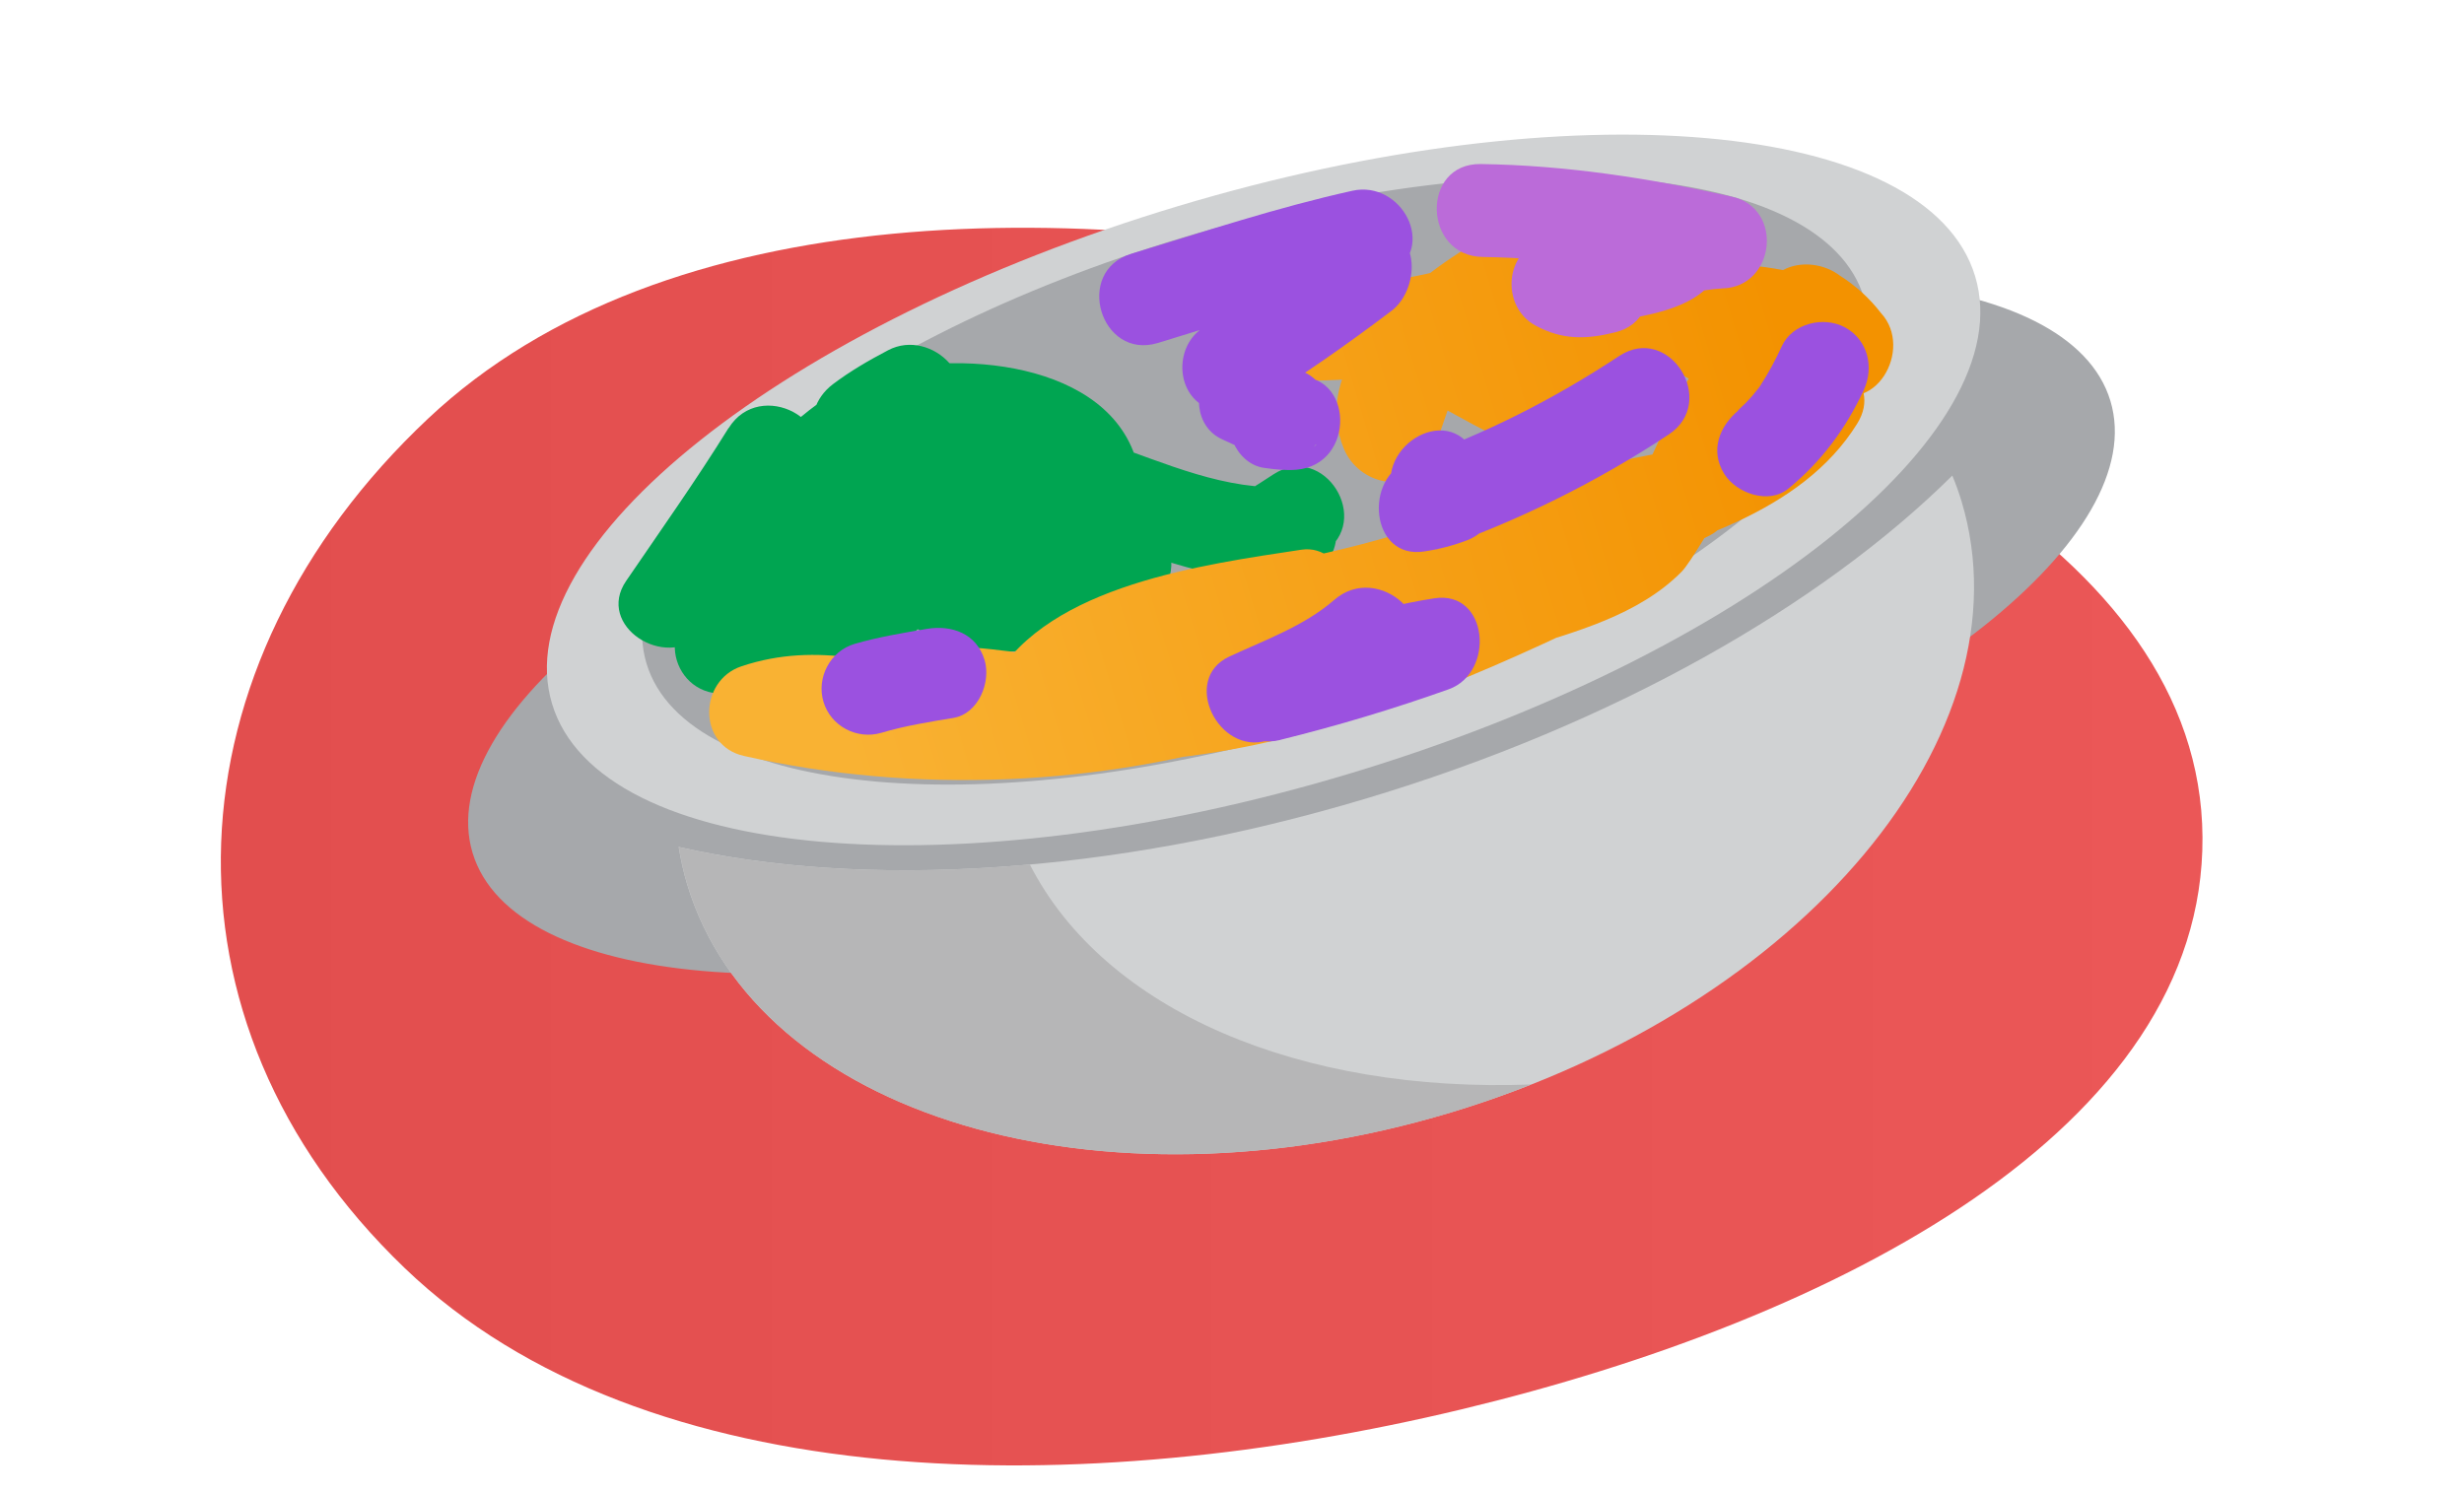 <svg width="424" height="257" viewBox="0 0 424 257" fill="none" xmlns="http://www.w3.org/2000/svg">
<g clip-path="url(#clip0)">
<path fill-rule="evenodd" clip-rule="evenodd" d="M378.999 144.062C379.318 194.276 316.13 227.049 251.403 242.569C186.661 258.093 111.144 258.053 69.646 218.238C25.122 175.52 28.598 114.448 73.663 72.04C114.455 33.653 187.196 33.502 250.169 48.356C314.344 63.493 378.683 94.354 378.999 144.062Z" fill="url(#paint0_linear)"/>
<g clip-path="url(#clip1)">
<path d="M290.817 83.848C297.745 106.915 256.476 139.719 198.621 157.095C140.775 174.468 88.244 169.836 81.316 146.769C74.379 123.671 115.669 90.876 173.515 73.502C231.37 56.126 283.879 60.75 290.817 83.848Z" fill="#A6A8AB"/>
<path d="M270.964 142.255C328.813 124.88 370.09 92.087 363.159 69.008C356.228 45.93 303.712 41.306 245.863 58.68C188.013 76.054 146.736 108.848 153.668 131.927C160.599 155.005 213.114 159.629 270.964 142.255Z" fill="#A6A8AB"/>
<path d="M235.231 137.378C190.927 150.684 148.297 152.955 116.781 145.757C117.133 147.901 117.596 150.036 118.232 152.152C130.217 192.056 189.028 209.661 249.584 191.474C310.149 173.284 349.527 126.184 337.543 86.284C337.086 84.762 336.549 83.292 335.947 81.847C313.431 104.155 277.78 124.599 235.223 137.381" fill="#D0D2D3"/>
<path d="M177.214 148.783C154.771 150.794 134.089 149.725 116.794 145.767C117.145 147.911 117.609 150.046 118.244 152.162C130.229 192.066 189.04 209.672 249.596 191.484C254.37 190.05 258.991 188.413 263.499 186.637C223.862 188.143 190.143 174.057 177.214 148.783Z" fill="#B6B6B7"/>
<path d="M339.885 47.565C347.986 74.539 299.715 112.87 232.111 133.174C164.485 153.485 103.086 148.058 94.994 121.115C86.89 94.132 135.137 55.77 202.763 35.459C270.368 15.155 331.775 20.564 339.885 47.565Z" fill="#D0D2D3"/>
<path d="M228.551 124.51C286.403 107.135 327.68 74.335 320.746 51.249C313.813 28.163 261.294 23.534 203.442 40.909C145.59 58.284 104.313 91.084 111.246 114.17C118.18 137.256 170.699 141.885 228.551 124.51Z" fill="#A6A8AB"/>
<path d="M125.361 73.675C119.789 82.654 113.703 91.249 107.747 99.974C102.442 107.716 114.495 115.397 120.632 109.193C126.364 103.428 132.064 97.75 138.446 92.696C134.436 89.804 130.417 86.93 126.411 84.037C125.436 87.685 124.189 91.256 122.678 94.717C119.546 102.574 129.188 111.377 135.566 103.946C139.791 99.041 143.932 94.161 148.495 89.568L134.888 82.253C133.956 85.939 133.448 89.549 132.957 93.328C132.019 100.344 141.145 107.719 146.567 100.651C150.977 94.924 155.059 89.208 158.69 82.947C163.581 74.576 152.27 68.087 145.811 73.716C145.526 74.3 145.268 74.877 145.002 75.46C145.137 79.233 145.266 82.998 145.404 86.75C147.854 83.928 150.778 81.557 154.044 79.743C160.901 75.314 157.428 65.219 149.613 64.991C148.853 64.965 148.101 64.936 147.347 64.918L151.78 79.679C154.807 77.365 157.915 75.606 161.284 73.827C157.907 69.752 154.546 65.668 151.177 61.605C140.608 71.465 104.224 93.098 124.554 110.275C125.586 105.758 126.647 101.271 127.701 96.763C126.274 97.043 124.851 97.321 123.422 97.592C114.354 98.349 112.858 110.809 121.727 113.364C124.881 114.445 128.116 115.234 131.42 115.71C131.283 110.561 131.141 105.423 130.996 100.277C127.842 101.45 124.711 102.635 121.581 103.858C111.899 107.586 116.11 121.205 126.178 119.164C136.569 117.046 150.554 115.843 158.431 107.779C160.931 105.196 162.172 103.212 163.673 100.065C164.728 97.844 165.895 95.695 167.093 93.551C172.542 83.842 165.696 96.34 163.965 90.466L173.504 80.402C172.141 80.063 170.787 79.707 169.434 79.37C169.568 84.51 169.719 89.645 169.846 94.796C172.779 95.043 175.693 95.29 178.606 95.518L178.193 80.092C173.934 80.848 169.776 82.097 165.804 83.813C160.163 86.222 158.155 92.633 162.652 97.321C170.626 105.618 183.214 105.976 194.041 105.214C204.315 104.527 203.952 88.544 193.679 89.236C187.278 89.676 178.488 90.733 173.592 85.628C172.523 90.117 171.494 94.613 170.427 99.126C174.404 97.423 178.56 96.175 182.816 95.405C191.133 93.885 189.431 81.926 182.394 79.977C176.288 78.299 171.473 78.35 165.267 79.485C157.076 80.976 158.534 93.081 165.693 94.892L169.756 95.931C175.693 97.448 180.974 91.617 179.283 85.861C175.853 74.118 165.544 70.283 157.004 80.096C153.471 84.174 151.081 89.362 148.807 94.184C145.262 101.671 128.827 102.367 121.602 103.847L126.199 119.153C129.332 117.947 132.473 116.761 135.62 115.594C142.59 112.978 143.539 101.748 135.207 100.164C131.908 99.69 128.661 98.905 125.509 97.819C124.937 103.085 124.368 108.33 123.826 113.582C126.702 113.357 129.551 112.856 132.332 112.088C137.992 110.522 140.086 102.468 135.468 98.574C132.655 96.186 159.779 75.411 162.911 72.504C169.906 65.995 160.394 56.266 152.801 60.287C149.451 62.056 146.349 63.832 143.305 66.137C137.043 70.905 139.514 80.648 147.738 80.898C148.506 80.916 149.254 80.946 150.009 80.954L145.579 66.202C141.055 69.153 137.219 71.73 133.726 75.844C131.194 78.849 130.474 84.519 134.131 87.143C142.944 93.489 149.584 91.562 157.543 84.606C153.246 81.541 148.943 78.459 144.656 75.377C141.72 80.374 138.465 85.176 134.91 89.753L148.532 97.082C149.033 93.306 149.516 89.693 150.461 86.004C152.485 78.033 142.368 73.11 136.831 78.677C132.27 83.279 128.136 88.166 123.911 93.057L136.781 102.29C138.686 97.488 140.51 92.733 141.993 87.784C143.894 81.433 135.501 74.745 129.963 79.142C122.498 85.078 115.682 91.528 108.964 98.275C113.26 101.368 117.568 104.454 121.868 107.527C127.816 98.824 133.895 90.207 139.466 81.238C144.916 72.474 130.809 64.969 125.386 73.677" fill="#00A551"/>
<path d="M158.348 108.572C164.572 112.333 170.83 112.569 177.921 111.586C177.094 106.371 176.265 101.152 175.446 95.935C173.98 96.316 172.447 96.367 170.958 96.084C171.775 101.311 172.616 106.522 173.447 111.749C182.855 108.929 200.694 104.717 199.917 91.492C198.99 75.678 184.395 66.943 170.062 65.617L172.532 81.265L173.913 80.85C182.928 78.142 180.164 65.681 171.431 65.206C166.363 64.924 161.51 64.689 156.517 63.78C156.648 68.912 156.802 74.055 156.931 79.211C161.282 78.144 179.88 77.321 180.359 84.089C180.625 87.962 182.909 90.456 186.465 91.69C198.073 95.672 209.861 100.712 222.377 99.745C231.642 99.034 232.703 86.758 224.075 83.982C222.386 83.447 220.621 83.185 218.849 83.206L223.281 97.962L227.685 95.138C236.338 89.599 227.858 76.025 219.175 81.607C217.719 82.557 216.249 83.507 214.766 84.432C207.987 88.785 211.375 99.092 219.198 99.189C219.577 99.3 219.951 99.413 220.313 99.53C220.875 94.263 221.452 89.015 222.012 83.757C211.015 84.59 200.422 79.646 190.234 76.149L196.343 83.745C194.906 63.436 168.151 60.051 152.325 63.893C144.696 65.753 144.983 77.917 152.749 79.326C159.085 80.459 165.393 80.828 171.807 81.185C170.974 75.967 170.144 70.758 169.325 65.526L167.944 65.941C158.718 68.712 161.892 80.815 170.43 81.598C174.067 81.936 188.41 88.204 181.54 92.239C177.861 94.408 172.928 95.233 168.859 96.426C159.57 99.211 162.862 111.226 171.33 112.064C174.321 112.374 177.133 111.822 180.063 111.244C188.874 109.534 186.484 94.375 177.581 95.6C173.292 96.188 169.965 96.929 165.933 94.508C157.095 89.163 149.553 103.26 158.366 108.566" fill="#00A551"/>
<path d="M305.011 58.249C299.289 63.057 293.523 67.781 287.962 72.775C282.119 78.041 288.828 88.704 296.112 85.888C303.292 83.093 309.874 79.375 316.752 75.942L305.472 65.406C298.689 76.312 280.354 79.895 268.837 83.374C260.366 85.927 262.145 99.868 271.308 99.026C279.691 98.24 286.741 95.969 294.217 92.145C301.11 88.603 297.551 76.419 289.783 77.385C274.47 79.274 260.601 84.921 246.155 90.066C230.668 95.609 214.066 97.603 198.238 102.011C188.163 104.831 192.921 119.297 202.835 117.317C211.818 115.526 220.093 113.295 228.338 109.365C235.319 106.05 231.604 93.424 223.906 94.609C207.106 97.17 180.586 100.665 171.128 116.878C174.095 115.545 177.072 114.229 180.05 112.889C171.524 111.953 163.581 110.194 155.144 112.397C149.703 113.815 147.063 122.273 151.996 125.89C154.19 127.524 156.394 129.131 158.572 130.76C161.026 126.219 163.47 121.691 165.901 117.138C152.673 114.377 140.903 110.209 127.58 114.671C120.217 117.146 120.022 128.299 128.001 130.094C157.38 136.739 189.646 135.351 218.394 126.353C228.256 123.256 223.744 108.457 213.797 111.046C208.483 112.407 203.152 113.596 197.839 114.976C189.203 117.205 191.305 131.534 200.332 130.621C224.857 128.148 247.18 119.448 269.334 109.048C277.676 105.123 271.164 92.095 262.787 94.611L256.491 96.502L261.088 111.808C270.848 108.848 282.016 105.887 289.412 98.347C292.208 95.502 304.873 71.826 306.612 72.186C310.892 73.055 315.21 70.631 316.261 66.291C317.159 62.572 318.248 58.964 318.918 55.204L305.719 59.169C308.447 60.891 310.807 63.046 312.785 65.608C315.86 61.312 318.95 57.022 322.025 52.727C314.794 47.814 307.687 46.14 299.06 45.494C295.342 45.219 292.447 48.42 291.462 51.608C290.604 53.688 290.122 55.819 289.969 58.057C293.827 56.337 297.669 54.612 301.517 52.891C294.586 49.744 288.888 45.114 281.474 43.058C274.013 41.006 267.723 51.668 274.142 56.671C276.474 58.493 278.57 59.931 281.153 61.395C282.353 56.397 283.551 51.379 284.762 46.373C276.895 46.975 269.496 46.665 261.822 48.692C256.91 49.97 254.491 56.385 257.345 60.584C259.069 63.289 260.983 65.861 263.079 68.291L265.601 57.25C263.892 58.54 262.704 59.742 261.493 61.491C259.446 64.451 260.721 68.822 263.072 71.123C264.884 72.781 266.561 74.565 268.102 76.471C269.851 71.85 271.626 67.235 273.364 62.626C264.206 63.737 255.256 56.17 247.211 52.523C239.393 48.996 231.982 48.483 223.67 49.857C214.535 51.382 217.455 65.59 226.153 65.501C237.587 65.386 248.331 63.262 259.29 60.129C269.321 57.275 264.62 42.647 254.691 44.818C238.742 48.313 238.365 58.509 231.899 71.233L246.586 72.722C244.21 67.046 255.161 60.117 258.664 57.583C267.345 51.239 275.689 50.484 286.194 52.624C296.301 54.673 300.053 39.137 289.946 37.06C273.307 33.673 260.91 36.14 247.282 46.099C237.949 52.907 225.981 64.674 231.277 77.291C233.804 83.309 242.524 85.545 245.963 78.775C249.879 71.085 249.46 62.247 259.284 60.092L254.685 44.782C245.101 47.526 235.785 49.389 225.786 49.49L228.265 65.14C244.72 62.404 256.852 80.632 273.745 78.571C280.98 77.683 283.812 70.199 279.009 64.716C277.477 62.812 275.799 61.03 273.989 59.388C274.505 62.591 275.038 65.803 275.575 69.013C275.078 69.594 274.608 70.167 274.131 70.737C277.293 68.377 279.525 63.318 276.64 59.719C274.529 57.307 272.612 54.731 270.907 52.016C269.406 55.978 267.929 59.956 266.425 63.924C272.589 62.312 278.858 62.775 285.11 62.288C293.026 61.686 295.901 51.33 288.719 47.266C287.496 46.501 286.275 45.707 285.053 44.914C282.596 49.46 280.165 53.998 277.716 58.542C283.606 60.155 288.427 64.405 293.944 66.916C298.236 68.86 304.72 67.181 305.49 61.76C305.647 59.535 306.142 57.382 306.993 55.313C304.472 57.365 301.929 59.391 299.409 61.443C305.436 61.882 309.511 63.411 314.441 66.746C322.38 72.147 329.456 60.126 323.667 53.864C321.705 51.324 319.313 49.148 316.599 47.435C312.181 44.081 304.565 44.962 303.4 51.399C302.712 55.16 301.651 58.769 300.745 62.49C303.946 60.516 307.182 58.561 310.394 56.594C300.449 54.559 294.175 58.391 289.443 67.165C286.125 73.27 284.795 79.094 280.372 84.744C274.777 91.859 264.751 93.963 256.538 96.449C246.679 99.429 251.271 114.718 261.135 111.755L267.426 109.866L260.876 95.449C241.449 104.564 221.524 112.39 200.015 114.572C200.828 119.786 201.663 125.008 202.474 130.218C207.792 128.856 213.119 127.668 218.436 126.302L213.839 110.995C187.766 119.143 158.45 120.532 131.788 114.515C131.944 119.667 132.076 124.803 132.217 129.936C142.548 126.483 152.066 130.512 162.197 132.64C169.397 134.142 176.381 124.083 169.516 119.017C167.323 117.383 165.13 115.768 162.919 114.139C161.865 118.648 160.828 123.147 159.775 127.641C165.276 126.204 170.833 127.778 176.325 128.383C180.055 128.792 183.235 127.818 185.236 124.406C190.843 114.808 214.312 112.076 224.333 110.53L219.901 95.773C213.019 99.02 205.708 100.468 198.294 101.956L202.891 117.262C217.141 113.285 231.752 110.877 246.005 106.879C260.939 102.701 274.619 95.23 290.185 93.318L285.752 78.557C281.266 81.223 276.194 82.747 270.982 82.993L273.468 98.631C289.838 93.695 310.002 88.344 319.572 72.923C324.23 65.48 314.79 59.14 308.297 62.37C302.716 65.126 297.385 68.262 291.56 70.525C294.27 74.9 296.99 79.245 299.709 83.618C305.26 78.641 311.029 73.896 316.747 69.104C324.607 62.489 312.835 51.655 305.057 58.226" fill="url(#paint1_linear)"/>
<path d="M220.329 127.323C230.131 124.906 239.78 122.009 249.291 118.624C257.32 115.748 256.125 101.53 246.815 102.969C235.283 104.754 224.56 108.703 213.465 112.103C215.647 116.925 217.838 121.711 220.018 126.529C227.636 122.97 234.858 119.722 241.255 114.145C249.017 107.363 237.265 96.532 229.565 103.267C224.432 107.734 217.613 110.166 211.515 113.005C203.194 116.904 209.662 130.023 218.068 127.445C227.674 124.469 237.209 120.507 247.19 118.958C246.354 113.746 245.528 108.536 244.697 103.312C235.199 106.707 225.532 109.61 215.735 112.011C205.708 114.48 210.364 129.788 220.339 127.339" fill="#9B51E0"/>
<path d="M278.624 61.269C267.261 68.759 255.452 74.747 242.602 79.249C234.525 82.078 235.819 96.366 245.081 94.899C247.603 94.53 250.076 93.887 252.458 92.981C260.414 89.991 259.429 76.075 250.001 77.343C249.391 77.417 248.782 77.496 248.173 77.581C250.483 78.82 252.82 80.07 255.128 81.334C255.765 84.188 255.838 84.195 255.31 81.365C254.833 80.234 254.31 79.122 253.743 78.032C249.117 68.826 235.627 77.377 240.201 86.522C238.391 82.907 241.051 89.13 241.597 89.829C243.965 92.826 246.59 93.822 250.358 93.319C249.529 88.1 248.711 82.887 247.865 77.673C246.806 78.055 245.761 78.473 244.73 78.926C245.564 84.129 246.387 89.345 247.204 94.558C261.278 89.645 274.687 83.006 287.127 74.793C295.718 69.157 287.244 55.586 278.624 61.269Z" fill="#9B51E0"/>
<path d="M199.241 59.027C211.888 55.19 224.41 51.017 237.323 48.16C235.136 43.354 232.955 38.536 230.767 33.74C226.264 36.364 221.206 37.633 216.342 39.502C208.09 42.656 209.487 55.211 218.834 55.143C223.594 55.119 228.558 54.031 233.315 54.54C232.517 49.695 231.705 44.85 230.936 40.006C223.232 45.817 215.379 51.336 207.139 56.339C202.161 59.359 202.145 67.561 207.603 70.147C210.036 71.302 212.221 72.507 214.832 73.296L210.868 60.097C210.021 61.109 209.181 62.129 208.342 63.153C205.287 66.843 205.42 73.451 210.401 75.648C213.256 76.911 215.758 78.327 218.836 79.01L216.459 64.451C214.78 65.857 213.526 67.078 212.411 68.972C209.95 73.107 212.53 79.829 217.565 80.528C219.485 80.786 221.199 81 223.116 80.837C233.344 79.948 233.011 63.97 222.76 64.861C222.273 64.902 221.804 64.937 221.335 64.987L226.486 76.534C225.989 77.019 225.48 77.513 224.973 77.996C229.954 73.9 230.055 65.083 222.593 63.444C220.887 63.064 219.568 62.251 217.973 61.541C218.649 65.707 219.363 69.858 220.028 74.018C220.883 73.018 221.719 71.999 222.561 70.969C226.486 66.232 224.502 59.532 218.583 57.727C217.467 57.129 216.333 56.568 215.181 56.043C215.322 60.649 215.48 65.249 215.631 69.856C223.873 64.863 231.748 59.318 239.424 53.511C244.211 49.919 244.689 39.804 237.056 38.983C230.764 38.298 224.742 39.089 218.455 39.126C219.29 44.348 220.101 49.573 220.926 54.778C227.163 52.406 233.472 50.636 239.27 47.25C247.435 42.495 241.154 30.956 232.714 32.829C219.801 35.686 207.276 39.85 194.629 43.687C184.784 46.711 189.378 62.009 199.237 59.029" fill="#9B51E0"/>
<path d="M255.155 44.224C268.4 44.423 281.422 46.498 294.334 49.422C294.891 44.17 295.456 38.912 296.023 33.662C292.646 33.741 289.535 34.512 286.221 35.152C282.694 35.818 280.566 39.705 280.519 42.98C280.564 38.07 285.873 36.677 282.258 37.878C280.305 38.469 278.274 38.858 276.299 39.264C272.766 39.971 269.169 40.403 265.684 41.321C258.822 43.117 258.239 52.785 264.197 56.013C268.817 58.525 272.917 58.44 277.907 57.2C287.95 54.754 283.296 39.465 273.31 41.894C272.811 41.895 272.286 41.918 271.78 41.926C271.274 46.822 270.791 51.715 270.291 56.629C278.764 54.386 296.386 54.974 296.512 42.619C294.618 45.24 292.729 47.846 290.828 50.46C292.654 50.023 294.516 49.756 296.402 49.631C305.448 49.422 307 35.891 298.085 33.867C283.87 30.645 269.389 28.442 254.797 28.23C244.436 28.099 244.876 44.097 255.155 44.224Z" fill="#BB6BD9"/>
<path d="M306.609 59.584C305.508 61.972 304.296 64.259 302.854 66.453C303.227 65.986 303.112 66.13 302.525 66.906C302.168 67.364 301.8 67.8 301.431 68.247C301.045 68.681 300.648 69.106 300.24 69.521C300.341 69.394 298.288 71.34 299.24 70.55C295.877 73.311 294.191 77.52 296.715 81.578C298.807 84.902 304.372 86.871 307.74 84.094C313.429 79.417 317.591 73.84 320.704 67.149C322.535 63.199 321.438 58.478 317.452 56.322C313.773 54.372 308.439 55.633 306.607 59.579" fill="#9B51E0"/>
<path d="M151.66 126.118C155.713 124.905 159.894 124.244 164.078 123.549C168.386 122.816 170.558 117.367 169.426 113.597C168.05 109.017 163.771 107.515 159.477 108.229C155.298 108.942 151.126 109.634 147.063 110.811C142.859 112.036 140.456 116.633 141.702 120.782C142.962 124.979 147.456 127.342 151.66 126.118Z" fill="#9B51E0"/>
</g>
</g>
<defs>
<linearGradient id="paint0_linear" x1="379" y1="145.697" x2="38" y2="145.697" gradientUnits="userSpaceOnUse">
<stop stop-color="#EB5757"/>
<stop offset="1" stop-color="#E24E4E"/>
</linearGradient>
<linearGradient id="paint1_linear" x1="141.084" y1="112.872" x2="308.96" y2="62.453" gradientUnits="userSpaceOnUse">
<stop stop-color="#F9B233"/>
<stop offset="1" stop-color="#F39200"/>
</linearGradient>
<clipPath id="clip0">
<rect y="0.197" width="424" height="256" fill="white"/>
</clipPath>
<clipPath id="clip1">
<rect x="23.929" y="-44.307" width="294" height="294" transform="rotate(-16.717 23.929 -44.307)" fill="white"/>
</clipPath>
</defs>
</svg>
